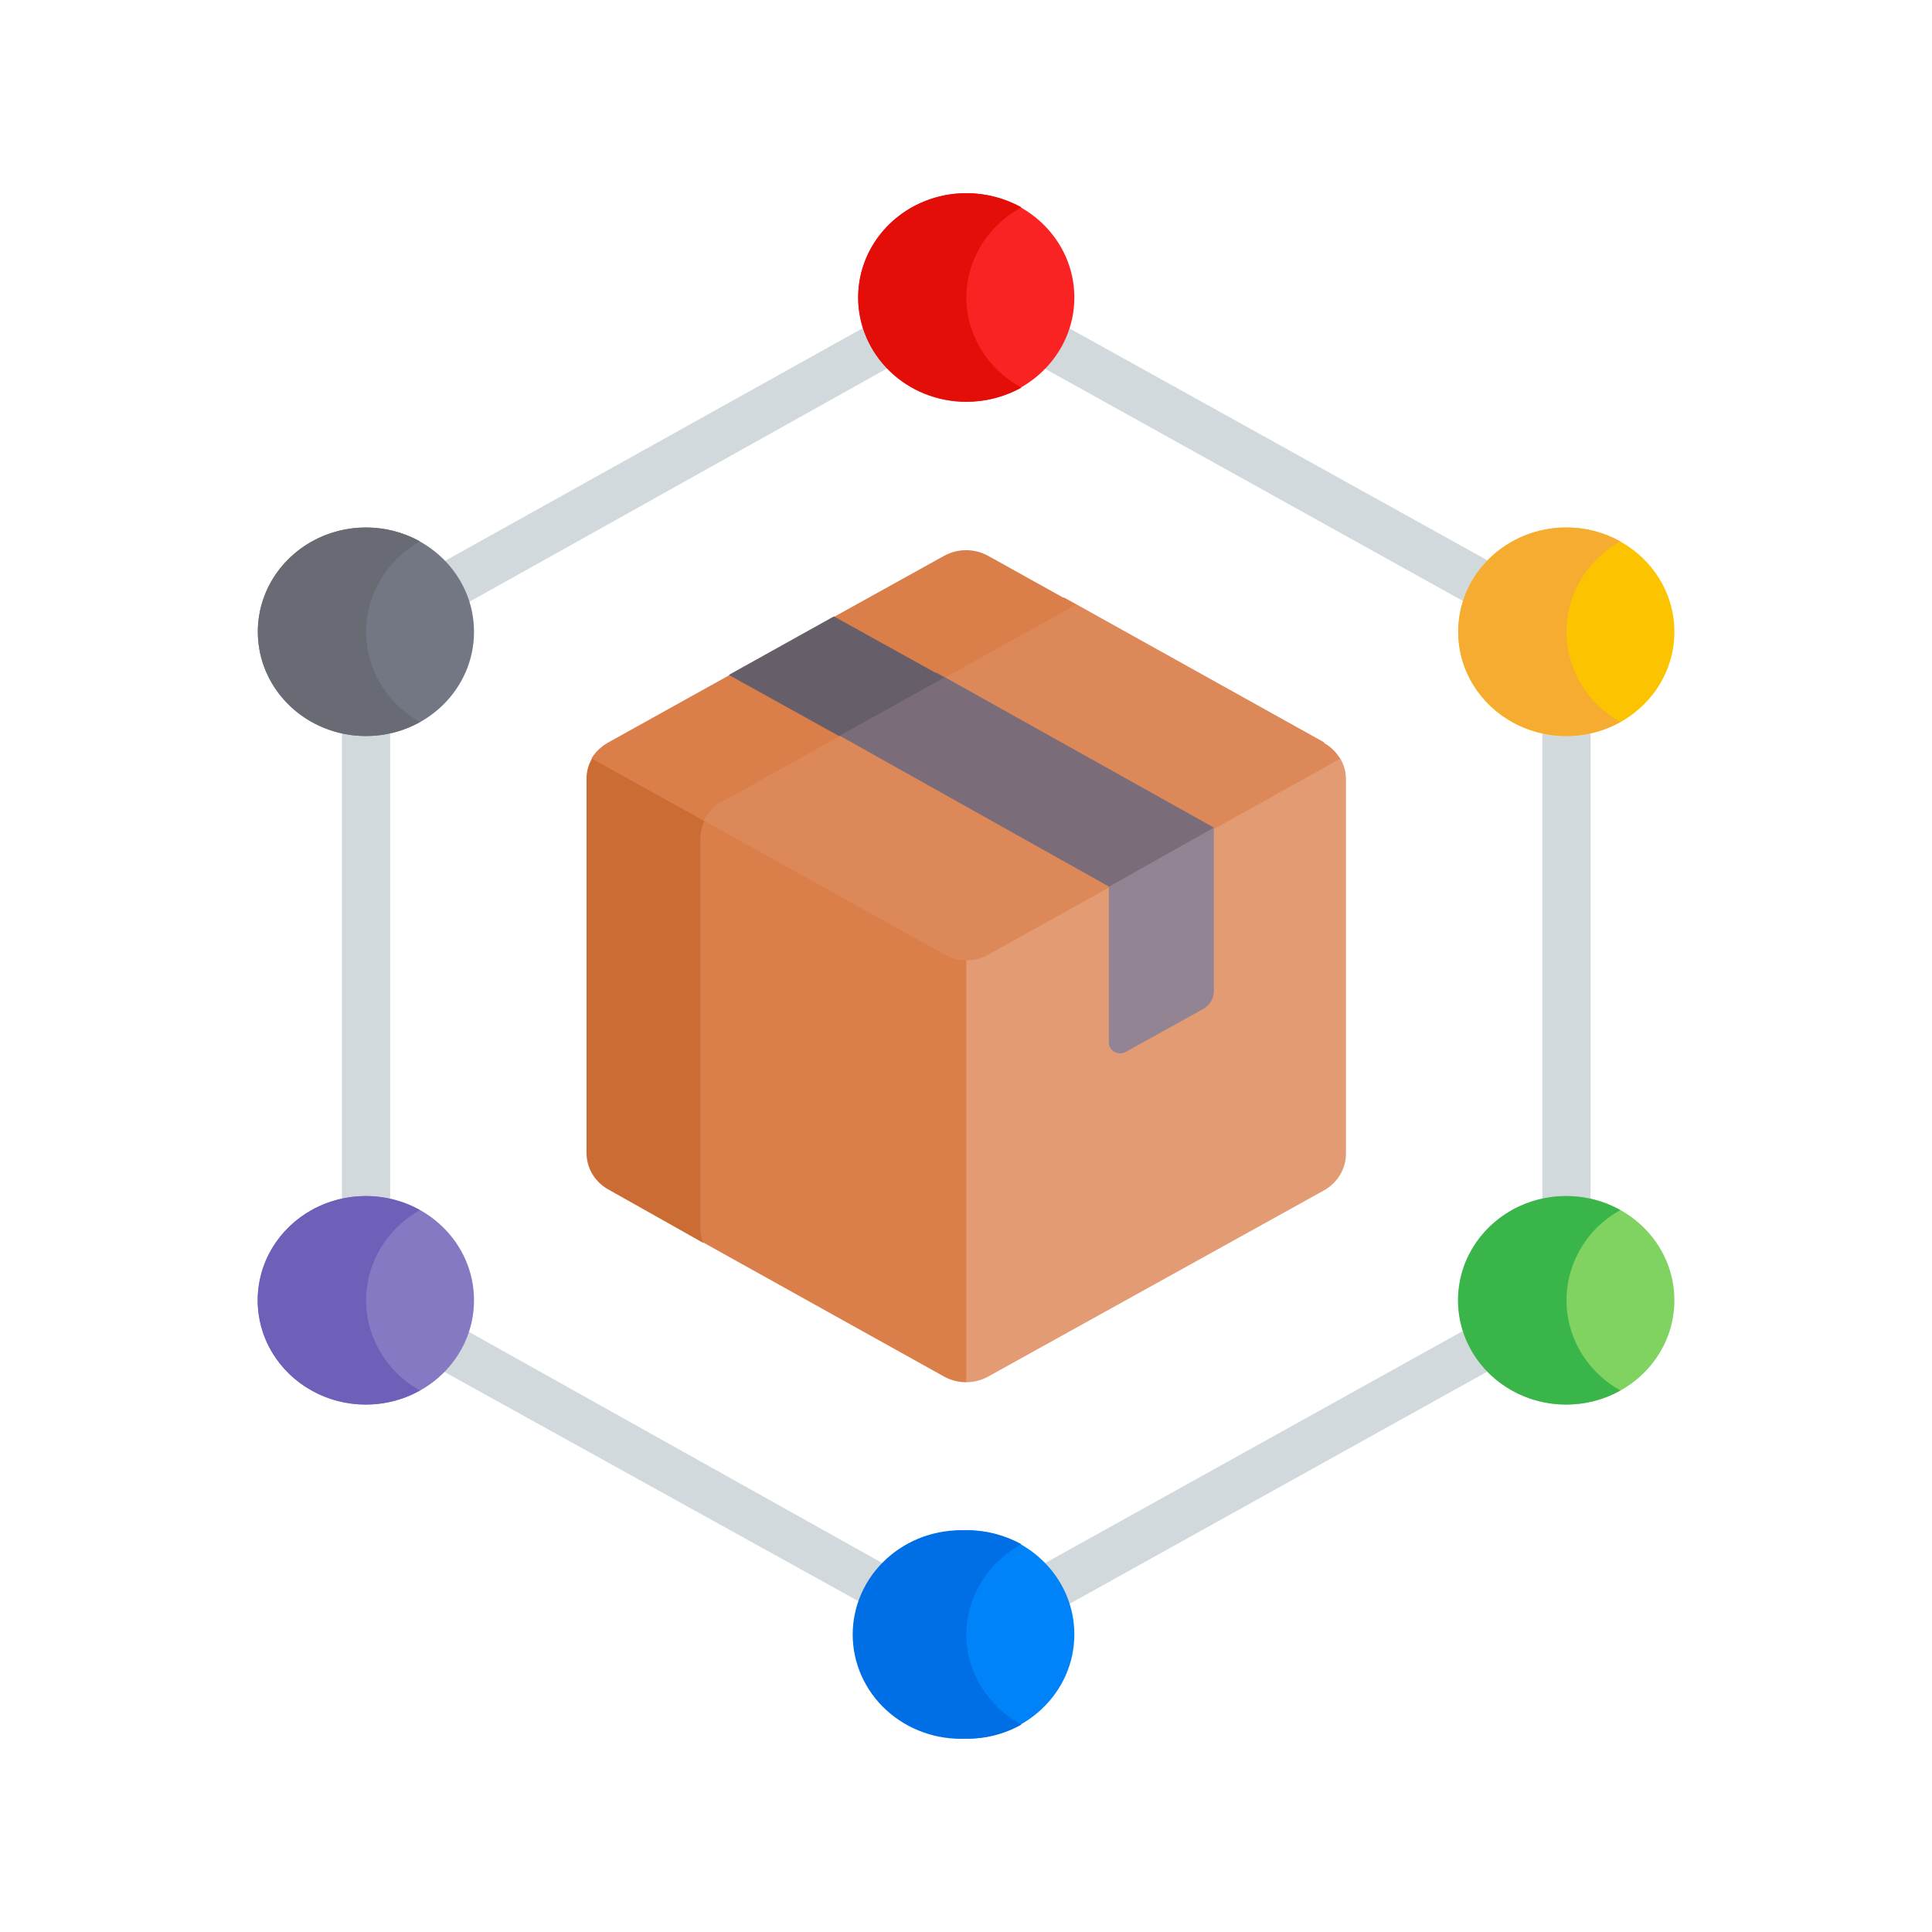 <svg width="60" height="60" viewBox="0 0 60 60" fill="none" xmlns="http://www.w3.org/2000/svg">
<path d="M40.961 23.538L29.348 29.833V42.389L30.008 42.926C30.245 42.927 30.479 42.867 30.684 42.753L41.115 36.97C41.323 36.855 41.495 36.688 41.616 36.488C41.736 36.288 41.8 36.061 41.8 35.83V24.191C41.8 23.961 41.735 23.735 41.612 23.538H40.961Z" fill="#E39B74"/>
<path d="M46.664 19.242C46.535 19.24 46.408 19.206 46.296 19.143L31.652 11.006C31.56 10.962 31.478 10.9 31.411 10.824C31.345 10.748 31.295 10.66 31.265 10.565C31.235 10.47 31.226 10.369 31.238 10.271C31.25 10.172 31.283 10.077 31.335 9.991C31.386 9.905 31.456 9.83 31.538 9.771C31.621 9.711 31.716 9.669 31.816 9.647C31.916 9.624 32.021 9.622 32.122 9.64C32.223 9.658 32.32 9.695 32.406 9.75L47.067 17.887C47.21 17.968 47.321 18.091 47.384 18.239C47.447 18.386 47.458 18.55 47.415 18.704C47.372 18.858 47.278 18.994 47.147 19.091C47.016 19.189 46.855 19.242 46.69 19.242H46.664Z" fill="#D2D9DC"/>
<path d="M48.643 38.87C48.445 38.868 48.255 38.79 48.116 38.654C47.976 38.518 47.898 38.335 47.898 38.143V21.919C47.918 21.74 48.005 21.575 48.144 21.455C48.282 21.335 48.461 21.269 48.647 21.269C48.833 21.269 49.013 21.335 49.151 21.455C49.289 21.575 49.377 21.74 49.397 21.919V38.143C49.397 38.336 49.317 38.521 49.176 38.657C49.035 38.794 48.843 38.87 48.643 38.87Z" fill="#D2D9DC"/>
<path d="M32.055 50.344C31.887 50.349 31.723 50.3 31.587 50.205C31.452 50.11 31.353 49.974 31.307 49.818C31.261 49.663 31.27 49.497 31.332 49.347C31.395 49.197 31.508 49.071 31.652 48.99L46.297 40.853C46.382 40.804 46.477 40.772 46.575 40.758C46.673 40.745 46.774 40.75 46.87 40.774C46.966 40.798 47.056 40.839 47.136 40.897C47.215 40.954 47.282 41.026 47.333 41.109C47.383 41.191 47.417 41.283 47.431 41.377C47.445 41.472 47.44 41.569 47.415 41.662C47.39 41.755 47.347 41.842 47.287 41.918C47.228 41.995 47.153 42.06 47.068 42.108L32.432 50.245C32.317 50.31 32.187 50.344 32.055 50.344Z" fill="#D2D9DC"/>
<path d="M28.227 50.485C28.094 50.484 27.964 50.45 27.85 50.386L13.111 42.224C13.025 42.177 12.95 42.114 12.889 42.038C12.829 41.963 12.784 41.876 12.759 41.784C12.733 41.692 12.727 41.595 12.741 41.501C12.754 41.406 12.787 41.315 12.838 41.233C12.885 41.15 12.95 41.077 13.028 41.019C13.105 40.961 13.194 40.918 13.289 40.893C13.384 40.868 13.483 40.862 13.581 40.875C13.678 40.888 13.772 40.92 13.857 40.968L28.629 49.229C28.735 49.322 28.81 49.442 28.848 49.575C28.885 49.708 28.882 49.849 28.84 49.98C28.798 50.112 28.718 50.229 28.609 50.318C28.501 50.408 28.368 50.465 28.227 50.485Z" fill="#D2D9DC"/>
<path d="M11.364 38.87C11.166 38.868 10.977 38.79 10.837 38.654C10.698 38.518 10.619 38.335 10.619 38.143V21.919C10.639 21.74 10.727 21.575 10.865 21.455C11.003 21.335 11.183 21.269 11.369 21.269C11.555 21.269 11.734 21.335 11.873 21.455C12.011 21.575 12.098 21.74 12.118 21.919V38.143C12.118 38.336 12.039 38.521 11.897 38.657C11.756 38.794 11.564 38.87 11.364 38.87Z" fill="#D2D9DC"/>
<path d="M13.488 19.168C13.323 19.167 13.162 19.114 13.031 19.017C12.9 18.919 12.806 18.783 12.763 18.629C12.72 18.475 12.731 18.312 12.794 18.164C12.857 18.017 12.969 17.893 13.111 17.813L27.584 9.75C27.755 9.677 27.948 9.667 28.126 9.723C28.303 9.779 28.453 9.896 28.546 10.053C28.639 10.209 28.668 10.394 28.628 10.57C28.588 10.746 28.482 10.902 28.329 11.006L13.856 19.093C13.745 19.158 13.618 19.192 13.488 19.193V19.168Z" fill="#D2D9DC"/>
<path d="M21.923 25.017L21.709 25.14L21.444 25.719V38.366L29.323 42.753C29.532 42.867 29.768 42.927 30.008 42.926V29.833L29.751 29.263L21.923 25.017Z" fill="#DA7E4A"/>
<path d="M21.752 38.094V26.049C21.753 25.708 21.884 25.378 22.121 25.124L19.166 23.538H18.395C18.275 23.736 18.213 23.961 18.215 24.191V35.805C18.215 36.037 18.277 36.265 18.398 36.465C18.518 36.665 18.692 36.831 18.901 36.945L21.838 38.598C21.779 38.45 21.75 38.293 21.752 38.135V38.094Z" fill="#CB6C35"/>
<path d="M30.008 12.477C31.862 12.477 33.365 11.027 33.365 9.238C33.365 7.45 31.862 6 30.008 6C28.154 6 26.651 7.45 26.651 9.238C26.651 11.027 28.154 12.477 30.008 12.477Z" fill="#F92323"/>
<path d="M30.008 53.996C31.862 53.996 33.365 52.546 33.365 50.758C33.365 48.969 31.862 47.519 30.008 47.519C28.154 47.519 26.651 48.969 26.651 50.758C26.651 52.546 28.154 53.996 30.008 53.996Z" fill="#0083F9"/>
<path d="M11.364 22.86C13.218 22.86 14.721 21.411 14.721 19.622C14.721 17.834 13.218 16.384 11.364 16.384C9.51 16.384 8.007 17.834 8.007 19.622C8.007 21.411 9.51 22.86 11.364 22.86Z" fill="#737784"/>
<path d="M48.643 43.62C50.497 43.62 52 42.17 52 40.382C52 38.593 50.497 37.144 48.643 37.144C46.789 37.144 45.286 38.593 45.286 40.382C45.286 42.17 46.789 43.62 48.643 43.62Z" fill="#80D261"/>
<path d="M11.364 43.62C13.218 43.62 14.721 42.17 14.721 40.382C14.721 38.593 13.218 37.144 11.364 37.144C9.51 37.144 8.007 38.593 8.007 40.382C8.007 42.17 9.51 43.62 11.364 43.62Z" fill="#8479C2"/>
<path d="M48.643 22.86C50.497 22.86 52 21.411 52 19.622C52 17.834 50.497 16.384 48.643 16.384C46.789 16.384 45.286 17.834 45.286 19.622C45.286 21.411 46.789 22.86 48.643 22.86Z" fill="#FCC400"/>
<path d="M30.008 9.238C30.012 8.667 30.173 8.107 30.474 7.616C30.774 7.124 31.205 6.718 31.721 6.438C31.2 6.15 30.609 5.999 30.008 6C29.118 6 28.264 6.341 27.634 6.948C27.005 7.556 26.651 8.379 26.651 9.238C26.651 10.097 27.005 10.921 27.634 11.528C28.264 12.135 29.118 12.477 30.008 12.477C30.609 12.478 31.2 12.327 31.721 12.039C31.205 11.759 30.774 11.353 30.474 10.861C30.173 10.369 30.012 9.809 30.008 9.238Z" fill="#E30E08"/>
<path d="M30.008 50.758C30.013 50.187 30.174 49.627 30.474 49.136C30.775 48.644 31.205 48.237 31.721 47.957C31.198 47.672 30.608 47.524 30.008 47.528C29.553 47.505 29.099 47.573 28.672 47.725C28.245 47.878 27.855 48.112 27.525 48.415C27.195 48.717 26.933 49.081 26.753 49.485C26.574 49.888 26.481 50.323 26.481 50.762C26.481 51.201 26.574 51.635 26.753 52.039C26.933 52.442 27.195 52.806 27.525 53.109C27.855 53.411 28.245 53.646 28.672 53.798C29.099 53.951 29.553 54.018 30.008 53.996C30.609 54.003 31.202 53.852 31.721 53.558C31.203 53.28 30.772 52.874 30.471 52.382C30.17 51.889 30.01 51.329 30.008 50.758Z" fill="#006EE5"/>
<path d="M11.818 18.003C12.11 17.509 12.532 17.098 13.043 16.814C12.532 16.529 11.953 16.38 11.364 16.38C10.775 16.38 10.196 16.529 9.686 16.814C9.175 17.098 8.752 17.507 8.457 17.999C8.162 18.491 8.007 19.05 8.007 19.618C8.007 20.186 8.162 20.745 8.457 21.237C8.752 21.729 9.175 22.138 9.686 22.422C10.196 22.707 10.775 22.856 11.364 22.856C11.953 22.856 12.532 22.707 13.043 22.423C12.273 21.993 11.712 21.286 11.483 20.457C11.253 19.629 11.374 18.746 11.818 18.003Z" fill="#686A74"/>
<path d="M49.097 38.763C49.386 38.269 49.81 37.861 50.322 37.581C49.811 37.296 49.232 37.145 48.642 37.144C48.052 37.143 47.472 37.291 46.961 37.575C46.45 37.859 46.025 38.268 45.73 38.761C45.434 39.254 45.279 39.813 45.279 40.382C45.279 40.951 45.434 41.51 45.73 42.003C46.025 42.495 46.45 42.904 46.961 43.188C47.472 43.472 48.052 43.621 48.642 43.62C49.232 43.619 49.811 43.468 50.322 43.182C49.552 42.752 48.991 42.045 48.762 41.217C48.532 40.388 48.653 39.506 49.097 38.763Z" fill="#39B54A"/>
<path d="M11.818 42.001C11.374 41.258 11.253 40.376 11.483 39.547C11.713 38.718 12.274 38.011 13.043 37.581C12.533 37.296 11.953 37.145 11.363 37.144C10.773 37.143 10.193 37.291 9.682 37.575C9.171 37.859 8.746 38.268 8.451 38.761C8.155 39.254 8 39.813 8 40.382C8 40.951 8.155 41.51 8.451 42.003C8.746 42.495 9.171 42.904 9.682 43.188C10.193 43.472 10.773 43.621 11.363 43.62C11.953 43.619 12.533 43.468 13.043 43.182C12.533 42.901 12.11 42.493 11.818 42.001Z" fill="#6E60B8"/>
<path d="M49.097 21.233C48.653 20.49 48.532 19.608 48.762 18.779C48.991 17.951 49.552 17.244 50.322 16.814C49.811 16.529 49.232 16.38 48.643 16.38C48.054 16.38 47.475 16.529 46.965 16.814C46.454 17.098 46.031 17.507 45.736 17.999C45.441 18.491 45.286 19.05 45.286 19.618C45.286 20.186 45.441 20.745 45.736 21.237C46.031 21.729 46.454 22.138 46.965 22.422C47.475 22.707 48.054 22.856 48.643 22.856C49.232 22.856 49.811 22.707 50.322 22.423C49.811 22.138 49.388 21.727 49.097 21.233Z" fill="#F6AB31"/>
<path d="M41.115 23.05L33.048 18.557L21.709 25.165L21.624 25.355L29.331 29.643C29.539 29.76 29.776 29.822 30.016 29.822C30.257 29.822 30.494 29.76 30.701 29.643L41.62 23.563C41.501 23.362 41.33 23.194 41.124 23.075L41.115 23.05Z" fill="#DD8858"/>
<path d="M22.463 24.876L33.296 18.846L33.416 18.78L30.684 17.26C30.477 17.146 30.242 17.086 30.003 17.086C29.765 17.086 29.53 17.146 29.323 17.26L25.897 19.16L25.777 19.432L23.328 20.878L22.634 20.977L18.875 23.067C18.666 23.186 18.492 23.353 18.369 23.554L21.855 25.488C21.979 25.231 22.183 25.017 22.437 24.876H22.463Z" fill="#DA7E4A"/>
<path d="M37.698 25.702H37.339L34.632 27.156L34.435 27.52V32.369C34.434 32.429 34.45 32.489 34.48 32.541C34.511 32.594 34.556 32.638 34.61 32.668C34.664 32.699 34.726 32.714 34.788 32.714C34.851 32.714 34.913 32.697 34.966 32.666L37.364 31.336C37.467 31.278 37.552 31.195 37.611 31.095C37.669 30.994 37.7 30.881 37.698 30.766V25.702Z" fill="#938493"/>
<path d="M37.698 25.702L29.083 20.886L25.88 22.737L34.444 27.536L37.698 25.702Z" fill="#7B6C79"/>
<path d="M29.323 21.043L25.897 19.143L22.634 20.96L26.06 22.86L29.323 21.043Z" fill="#665E68"/>
</svg>
